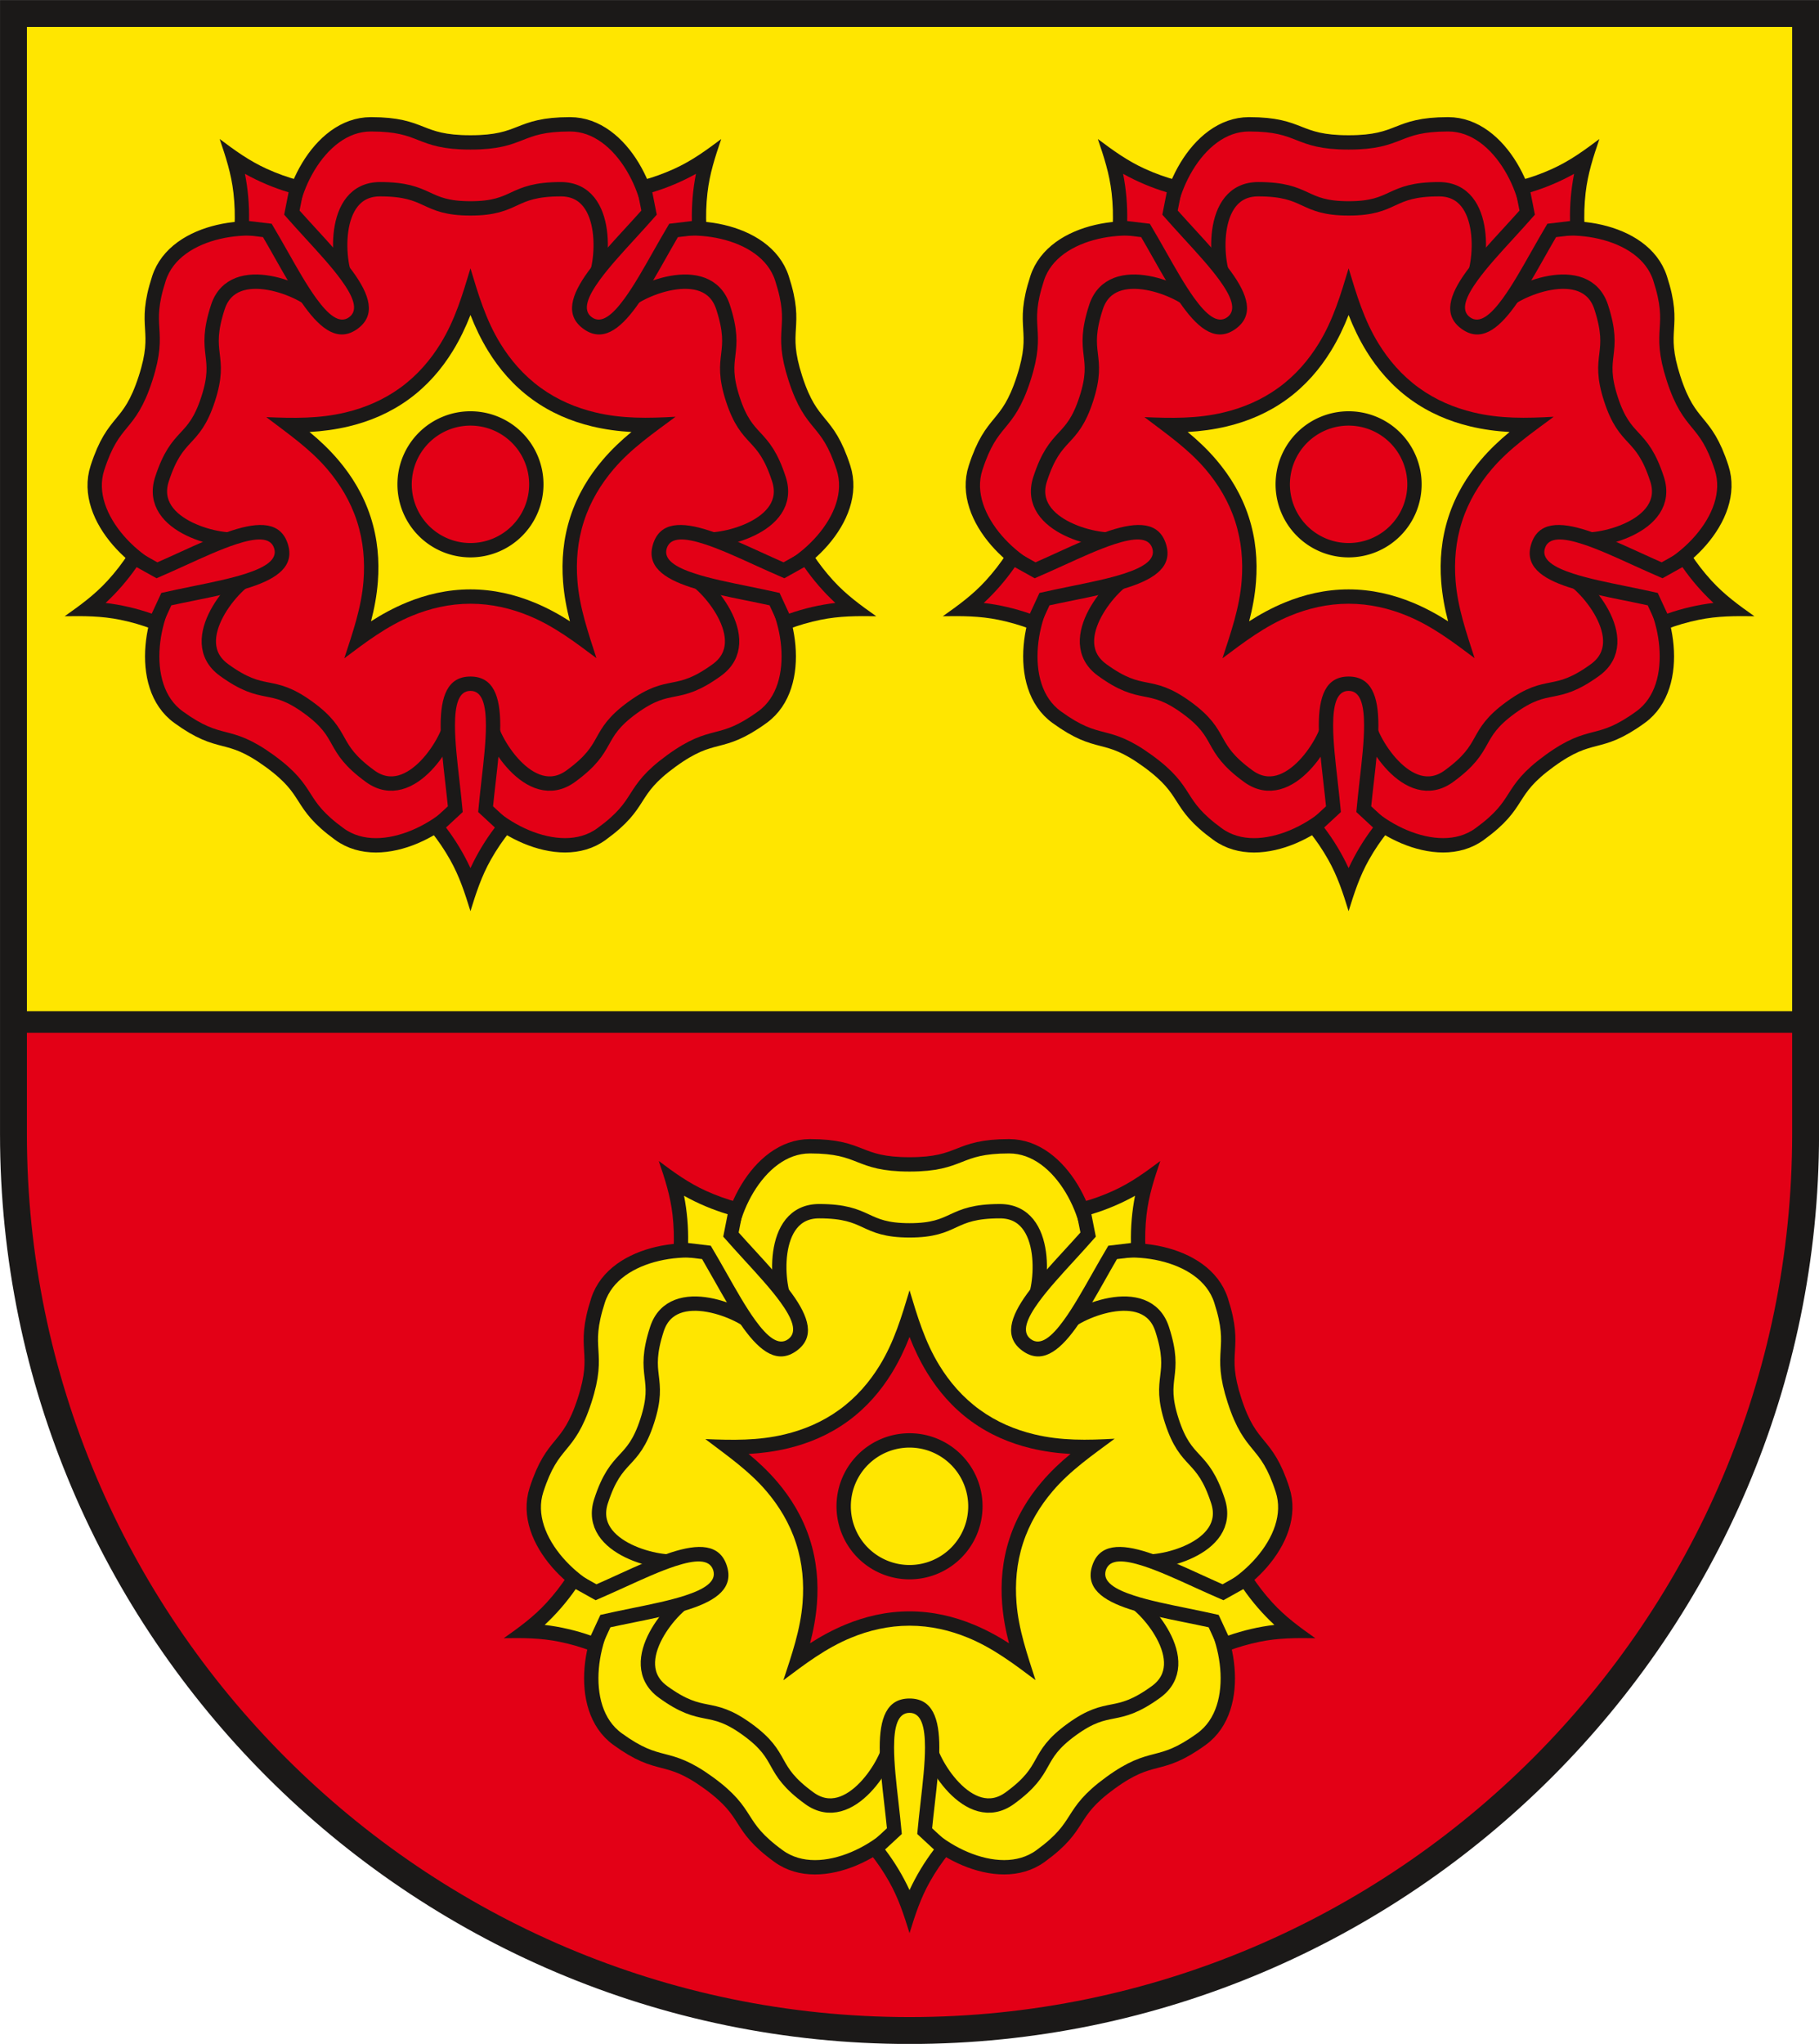 <?xml version="1.0" encoding="UTF-8" standalone="no"?>
<svg
   xmlns:dc="http://purl.org/dc/elements/1.1/"
   xmlns:cc="http://creativecommons.org/ns#"
   xmlns:rdf="http://www.w3.org/1999/02/22-rdf-syntax-ns#"
   xmlns:svg="http://www.w3.org/2000/svg"
   xmlns="http://www.w3.org/2000/svg"
   xmlns:sodipodi="http://sodipodi.sourceforge.net/DTD/sodipodi-0.dtd"
   xmlns:inkscape="http://www.inkscape.org/namespaces/inkscape"
   version="1.1"
   width="288"
   height="323.468"
   id="svg153"
   viewBox="0 0 288 323.468"
   sodipodi:docname="Loitsche.svg"
   inkscape:version="0.92.3 (2405546, 2018-03-11)">
  <defs
     id="defs157" />
  <sodipodi:namedview
     pagecolor="#ffffff"
     bordercolor="#666666"
     borderopacity="1"
     objecttolerance="10"
     gridtolerance="10"
     guidetolerance="10"
     inkscape:pageopacity="0"
     inkscape:pageshadow="2"
     inkscape:window-width="1600"
     inkscape:window-height="850"
     id="namedview155"
     showgrid="false"
     inkscape:zoom="1.6225402"
     inkscape:cx="141.64432"
     inkscape:cy="185.30799"
     inkscape:window-x="-8"
     inkscape:window-y="-8"
     inkscape:window-maximized="1"
     inkscape:current-layer="svg153" />
  <g
     id="Layer1000"
     transform="matrix(1.001,0,0,1.001,-131.373,-354.538)">
    <path
       d="m 133.37,515.764 h 283.464 v 17.716 c 0,78.063 -63.669,141.732 -141.732,141.732 -78.063,0 -141.732,-63.669 -141.732,-141.732 z"
       style="fill:#e30016;fill-rule:evenodd"
       id="path10"
       inkscape:connector-curvature="0" />
    <path
       d="M 133.37,356.315 V 515.764 H 416.835 V 356.315 Z"
       style="fill:#ffe600;fill-rule:evenodd"
       id="path12"
       inkscape:connector-curvature="0" />
    <g
       id="Layer1001">
      <path
         d="m 344.551,479.139 c -2.636,5.341 -13.868,11.898 -20.715,6.924 -6.846,-4.974 -4.221,-6.606 -11.056,-11.572 -6.836,-4.968 -7.576,-1.964 -14.423,-6.94 -6.847,-4.973 -4.081,-17.684 0.184,-21.841 -5.894,-0.855 -15.605,-9.515 -12.99,-17.564 2.615,-8.049 4.978,-6.055 7.591,-14.092 2.611,-8.036 -0.474,-7.81 2.142,-15.859 2.616,-8.049 15.56,-9.351 20.83,-6.58 -1.008,-5.87 4.227,-17.778 12.69,-17.778 8.463,0 7.296,2.863 15.746,2.863 8.45,3e-4 7.283,-2.863 15.746,-2.863 8.463,0 13.698,11.908 12.69,17.778 5.274,-2.773 18.216,-1.477 20.832,6.573 2.616,8.05 -0.467,7.827 2.142,15.863 2.613,8.037 4.977,6.04 7.587,14.088 2.617,8.052 -7.089,16.711 -12.986,17.566 4.265,4.157 7.035,16.869 0.187,21.843 -6.847,4.974 -7.587,1.972 -14.422,6.938 -6.837,4.966 -4.212,6.598 -11.058,11.572 -6.846,4.974 -18.084,-1.581 -20.719,-6.922 z"
         style="fill:#e30016;fill-rule:evenodd;stroke:#1b1918;stroke-width:2.268;stroke-linecap:butt;stroke-linejoin:miter;stroke-dasharray:none"
         id="path14"
         inkscape:connector-curvature="0" />
      <g
         id="Layer1002">
        <path
           d="m 364.472,458.234 c -3.394,-2.54 -6.667,-5.039 -10.636,-6.68 -2.839,-1.174 -5.943,-1.919 -9.284,-1.919 -3.341,0 -6.445,0.745 -9.284,1.919 -3.982,1.647 -7.265,4.155 -10.67,6.708 1.319,-4.042 2.703,-7.96 3.038,-12.247 0.24,-3.078 -0.008,-6.264 -1.035,-9.425 -1.031,-3.173 -2.699,-5.894 -4.694,-8.234 -2.786,-3.265 -6.269,-5.646 -9.649,-8.224 4.273,0.178 8.346,0.266 12.565,-0.749 2.991,-0.719 5.939,-1.94 8.636,-3.899 2.699,-1.96 4.771,-4.387 6.378,-7.007 2.289,-3.73 3.472,-7.735 4.717,-11.87 1.245,4.135 2.428,8.141 4.716,11.87 1.608,2.62 3.68,5.046 6.378,7.007 2.696,1.959 5.644,3.179 8.635,3.898 4.292,1.032 8.38,0.931 12.712,0.692 -3.452,2.57 -6.972,4.97 -9.795,8.28 -1.995,2.34 -3.663,5.061 -4.694,8.234 -1.027,3.162 -1.275,6.347 -1.035,9.424 0.332,4.268 1.715,8.186 3.003,12.219 z"
           style="fill:#1b1918;fill-rule:evenodd"
           id="path16"
           inkscape:connector-curvature="0" />
        <path
           d="m 360.285,452.415 c -0.526,-2 -0.917,-4.089 -1.084,-6.232 -0.26,-3.331 0.017,-6.804 1.15,-10.292 1.129,-3.477 2.951,-6.453 5.128,-9.005 1.396,-1.637 2.937,-3.097 4.531,-4.402 -2.058,-0.118 -4.162,-0.392 -6.253,-0.895 -3.259,-0.784 -6.481,-2.12 -9.441,-4.271 -2.958,-2.149 -5.225,-4.802 -6.98,-7.663 -1.125,-1.833 -2.037,-3.75 -2.785,-5.672 -0.748,1.922 -1.661,3.839 -2.786,5.672 -1.755,2.86 -4.022,5.513 -6.98,7.662 -2.961,2.151 -6.183,3.487 -9.442,4.271 -2.09,0.503 -4.193,0.777 -6.25,0.895 1.595,1.304 3.134,2.765 4.531,4.401 2.177,2.552 3.999,5.528 5.128,9.005 1.133,3.489 1.41,6.962 1.15,10.293 -0.167,2.143 -0.556,4.232 -1.083,6.231 1.736,-1.115 3.6,-2.129 5.588,-2.952 3.101,-1.282 6.492,-2.095 10.143,-2.095 3.651,0 7.042,0.814 10.143,2.095 1.989,0.822 3.855,1.837 5.591,2.952 z"
           style="fill:#ffe600;fill-rule:evenodd"
           id="path18"
           inkscape:connector-curvature="0" />
        <path
           d="m 344.551,420.339 a 10.417,10.417 0 0 1 10.417,10.417 10.417,10.417 0 1 1 -10.417,-10.417 z"
           style="fill:#e30016;fill-rule:evenodd;stroke:#1b1918;stroke-width:2.268;stroke-linecap:butt;stroke-linejoin:miter;stroke-dasharray:none"
           id="path20"
           inkscape:connector-curvature="0" />
      </g>
      <g
         id="Layer1003">
        <path
           d="m 363.94,398.883 c 1.614,-2.221 2.918,-14.782 -5.092,-14.782 -8.01,0 -6.825,3.03 -14.297,3.029 -7.471,-3e-4 -6.287,-3.03 -14.297,-3.03 -8.01,0 -6.707,12.561 -5.093,14.782"
           style="fill:none;stroke:#1b1918;stroke-width:2.268;stroke-linecap:round;stroke-linejoin:round;stroke-dasharray:none"
           id="path23"
           inkscape:connector-curvature="0" />
        <path
           d="m 380.856,439.348 c 2.612,0.849 14.96,-1.793 12.485,-9.411 -2.475,-7.618 -4.991,-5.555 -7.299,-12.661 -2.308,-7.106 0.939,-6.915 -1.536,-14.533 -2.475,-7.618 -14.018,-2.497 -15.633,-0.275"
           style="fill:none;stroke:#1b1918;stroke-width:2.268;stroke-linecap:round;stroke-linejoin:round;stroke-dasharray:none"
           id="path25"
           inkscape:connector-curvature="0" />
        <path
           d="m 347.599,467.94 c 0,2.746 6.328,13.674 12.809,8.966 6.48,-4.708 3.741,-6.463 9.786,-10.854 6.045,-4.391 6.867,-1.244 13.347,-5.952 6.48,-4.708 -1.957,-14.104 -4.569,-14.953"
           style="fill:none;stroke:#1b1918;stroke-width:2.268;stroke-linecap:round;stroke-linejoin:round;stroke-dasharray:none"
           id="path27"
           inkscape:connector-curvature="0" />
        <path
           d="m 310.13,445.146 c -2.612,0.849 -11.049,10.244 -4.569,14.952 6.48,4.708 7.303,1.561 13.347,5.953 6.044,4.392 3.305,6.146 9.785,10.855 6.48,4.708 12.809,-6.22 12.809,-8.966"
           style="fill:none;stroke:#1b1918;stroke-width:2.268;stroke-linecap:round;stroke-linejoin:round;stroke-dasharray:none"
           id="path29"
           inkscape:connector-curvature="0" />
        <path
           d="m 320.229,402.467 c -1.614,-2.221 -13.157,-7.343 -15.633,0.275 -2.475,7.618 0.772,7.428 -1.537,14.533 -2.309,7.106 -4.824,5.043 -7.3,12.661 -2.475,7.618 9.874,10.26 12.485,9.411"
           style="fill:none;stroke:#1b1918;stroke-width:2.268;stroke-linecap:round;stroke-linejoin:round;stroke-dasharray:none"
           id="path31"
           inkscape:connector-curvature="0" />
      </g>
      <g
         id="Layer1004">
        <g
           id="Layer1005">
          <path
             d="m 344.551,498.241 c -0.898,-2.898 -1.742,-5.522 -3.255,-8.192 -0.875,-1.544 -1.894,-3.052 -3.021,-4.439 l -0.668,-0.823 0.775,-0.718 2.595,-2.407 c -0.117,-1.179 -0.27,-2.51 -0.421,-3.834 -0.362,-3.171 -0.72,-6.299 -0.72,-8.932 0,-4.548 1.051,-7.751 4.715,-7.751 3.663,0 4.715,3.203 4.715,7.751 3e-4,2.633 -0.357,5.762 -0.72,8.932 -0.151,1.325 -0.303,2.656 -0.419,3.836 l 2.594,2.405 0.775,0.718 -0.668,0.823 c -1.127,1.387 -2.146,2.896 -3.021,4.44 -1.512,2.669 -2.356,5.293 -3.254,8.192 z"
             style="fill:#1b1918;fill-rule:evenodd"
             id="path34"
             inkscape:connector-curvature="0" />
          <path
             d="m 344.552,491.435 c 1.052,-2.27 2.354,-4.428 3.865,-6.417 l -2.646,-2.453 c 0.154,-1.668 0.335,-3.332 0.525,-4.994 0.353,-3.093 0.702,-6.145 0.702,-8.675 0,-3.218 -0.546,-5.484 -2.447,-5.484 -1.901,0 -2.447,2.266 -2.447,5.484 0,2.53 0.349,5.582 0.702,8.675 0.19,1.663 0.37,3.326 0.525,4.994 l -2.645,2.453 c 1.511,1.988 2.816,4.15 3.866,6.417 z"
             style="fill:#e30016;fill-rule:evenodd"
             id="path36"
             inkscape:connector-curvature="0" />
        </g>
        <g
           id="Layer1006">
          <path
             d="m 280.369,451.611 c 2.478,-1.75 4.714,-3.363 6.786,-5.627 1.198,-1.309 2.317,-2.745 3.288,-4.245 l 0.576,-0.89 0.922,0.515 3.091,1.725 c 1.085,-0.475 2.304,-1.032 3.517,-1.585 2.904,-1.324 5.769,-2.631 8.273,-3.445 4.326,-1.405 7.697,-1.395 8.829,2.089 1.132,3.484 -1.589,5.474 -5.915,6.879 -2.504,0.814 -5.59,1.441 -8.717,2.076 -1.307,0.265 -2.62,0.533 -3.778,0.786 l -1.486,3.21 -0.444,0.959 -0.99,-0.381 c -1.667,-0.643 -3.417,-1.146 -5.156,-1.501 -3.006,-0.614 -5.763,-0.605 -8.797,-0.564 z"
             style="fill:#1b1918;fill-rule:evenodd"
             id="path39"
             inkscape:connector-curvature="0" />
          <path
             d="m 286.842,449.508 c 2.484,0.299 4.939,0.871 7.297,1.693 l 1.516,-3.274 c 1.634,-0.368 3.272,-0.711 4.912,-1.044 3.05,-0.62 6.061,-1.231 8.468,-2.013 3.06,-0.994 5.046,-2.214 4.459,-4.022 -0.588,-1.808 -2.911,-1.627 -5.971,-0.633 -2.406,0.782 -5.201,2.057 -8.034,3.349 -1.523,0.694 -3.049,1.379 -4.588,2.043 l -3.15,-1.758 c -1.424,2.051 -3.077,3.961 -4.909,5.66 z"
             style="fill:#e30016;fill-rule:evenodd"
             id="path41"
             inkscape:connector-curvature="0" />
        </g>
        <g
           id="Layer1007">
          <path
             d="m 304.885,376.161 c 2.43,1.817 4.655,3.444 7.449,4.715 1.615,0.735 3.326,1.355 5.053,1.815 l 1.025,0.273 -0.204,1.036 -0.685,3.473 c 0.788,0.885 1.694,1.873 2.594,2.855 2.156,2.352 4.285,4.673 5.832,6.803 2.674,3.68 3.705,6.889 0.742,9.042 -2.964,2.153 -5.697,0.18 -8.37,-3.5 -1.548,-2.13 -3.098,-4.872 -4.668,-7.649 -0.656,-1.161 -1.316,-2.327 -1.915,-3.35 l -3.512,-0.421 -1.049,-0.126 0.057,-1.059 c 0.096,-1.784 0.034,-3.604 -0.165,-5.367 -0.345,-3.048 -1.205,-5.668 -2.182,-8.54 z"
             style="fill:#1b1918;fill-rule:evenodd"
             id="path44"
             inkscape:connector-curvature="0" />
          <path
             d="m 308.885,381.667 c 0.483,2.454 0.698,4.966 0.645,7.463 l 3.582,0.43 c 0.856,1.44 1.687,2.892 2.511,4.349 1.532,2.71 3.044,5.384 4.531,7.431 1.891,2.603 3.665,4.115 5.203,2.998 1.538,-1.117 0.648,-3.272 -1.243,-5.875 -1.487,-2.047 -3.563,-4.311 -5.667,-6.606 -1.131,-1.234 -2.254,-2.474 -3.36,-3.732 l 0.698,-3.539 c -2.391,-0.72 -4.718,-1.702 -6.9,-2.919 z"
             style="fill:#e30016;fill-rule:evenodd"
             id="path46"
             inkscape:connector-curvature="0" />
        </g>
        <g
           id="Layer1008">
          <path
             d="m 384.218,376.161 c -0.977,2.872 -1.837,5.491 -2.182,8.541 -0.2,1.763 -0.261,3.583 -0.165,5.367 l 0.057,1.059 -1.049,0.126 -3.514,0.421 c -0.599,1.023 -1.257,2.189 -1.913,3.35 -1.571,2.778 -3.12,5.519 -4.668,7.649 -2.674,3.68 -5.407,5.653 -8.371,3.5 -2.964,-2.153 -1.932,-5.362 0.742,-9.042 1.547,-2.13 3.676,-4.451 5.832,-6.803 0.901,-0.983 1.806,-1.971 2.594,-2.857 l -0.685,-3.47 -0.205,-1.036 1.025,-0.273 c 1.727,-0.46 3.438,-1.081 5.054,-1.816 2.792,-1.27 5.018,-2.897 7.448,-4.714 z"
             style="fill:#1b1918;fill-rule:evenodd"
             id="path49"
             inkscape:connector-curvature="0" />
          <path
             d="m 380.217,381.666 c -2.185,1.218 -4.508,2.199 -6.899,2.919 l 0.698,3.54 c -1.105,1.259 -2.229,2.498 -3.36,3.732 -2.104,2.294 -4.18,4.559 -5.667,6.606 -1.891,2.603 -2.781,4.757 -1.243,5.875 1.538,1.117 3.312,-0.395 5.203,-2.998 1.487,-2.047 2.999,-4.721 4.531,-7.431 0.824,-1.457 1.656,-2.909 2.511,-4.349 l 3.582,-0.43 c -0.054,-2.496 0.161,-5.013 0.644,-7.464 z"
             style="fill:#e30016;fill-rule:evenodd"
             id="path51"
             inkscape:connector-curvature="0" />
        </g>
        <g
           id="Layer1009">
          <path
             d="m 408.733,451.611 c -3.034,-0.041 -5.79,-0.05 -8.797,0.564 -1.739,0.355 -3.488,0.859 -5.155,1.501 l -0.989,0.381 -0.444,-0.959 -1.487,-3.212 c -1.158,-0.253 -2.471,-0.519 -3.777,-0.784 -3.127,-0.635 -6.213,-1.262 -8.717,-2.076 -4.326,-1.405 -7.047,-3.395 -5.915,-6.879 1.132,-3.484 4.503,-3.494 8.829,-2.089 2.504,0.813 5.37,2.12 8.273,3.445 1.213,0.553 2.433,1.109 3.518,1.584 l 3.089,-1.724 0.922,-0.515 0.576,0.89 c 0.971,1.5 2.091,2.936 3.289,4.245 2.071,2.263 4.306,3.877 6.785,5.627 z"
             style="fill:#1b1918;fill-rule:evenodd"
             id="path54"
             inkscape:connector-curvature="0" />
          <path
             d="m 402.26,449.507 c -1.834,-1.702 -3.484,-3.608 -4.908,-5.659 l -3.151,1.758 c -1.539,-0.662 -3.065,-1.348 -4.588,-2.042 -2.832,-1.292 -5.627,-2.567 -8.034,-3.349 -3.06,-0.994 -5.384,-1.175 -5.971,0.633 -0.588,1.808 1.399,3.028 4.459,4.022 2.406,0.782 5.417,1.393 8.468,2.013 1.64,0.334 3.278,0.676 4.912,1.044 l 1.515,3.274 c 2.358,-0.823 4.817,-1.396 7.298,-1.694 z"
             style="fill:#e30016;fill-rule:evenodd"
             id="path56"
             inkscape:connector-curvature="0" />
        </g>
      </g>
    </g>
    <g
       id="Layer1010">
      <path
         d="m 205.654,479.139 c -2.636,5.341 -13.868,11.898 -20.714,6.924 -6.846,-4.974 -4.221,-6.606 -11.056,-11.572 -6.836,-4.968 -7.576,-1.964 -14.423,-6.94 -6.847,-4.973 -4.081,-17.684 0.184,-21.841 -5.894,-0.855 -15.605,-9.515 -12.99,-17.564 2.615,-8.049 4.978,-6.055 7.591,-14.092 2.611,-8.036 -0.474,-7.81 2.142,-15.859 2.616,-8.049 15.56,-9.351 20.83,-6.58 -1.007,-5.87 4.227,-17.778 12.691,-17.778 8.463,0 7.296,2.863 15.746,2.863 8.45,3e-4 7.283,-2.863 15.746,-2.863 8.463,0 13.698,11.908 12.69,17.778 5.274,-2.773 18.216,-1.477 20.832,6.573 2.616,8.05 -0.467,7.827 2.142,15.863 2.613,8.037 4.977,6.04 7.587,14.088 2.617,8.052 -7.089,16.711 -12.986,17.566 4.265,4.157 7.034,16.869 0.187,21.843 -6.847,4.974 -7.587,1.972 -14.422,6.938 -6.837,4.966 -4.212,6.598 -11.058,11.572 -6.846,4.974 -18.084,-1.581 -20.719,-6.922 z"
         style="fill:#e30016;fill-rule:evenodd;stroke:#1b1918;stroke-width:2.268;stroke-linecap:butt;stroke-linejoin:miter;stroke-dasharray:none"
         id="path61"
         inkscape:connector-curvature="0" />
      <g
         id="Layer1011">
        <path
           d="m 225.574,458.234 c -3.394,-2.54 -6.667,-5.039 -10.636,-6.68 -2.839,-1.174 -5.943,-1.919 -9.284,-1.919 -3.341,0 -6.445,0.745 -9.284,1.919 -3.982,1.647 -7.265,4.155 -10.671,6.708 1.32,-4.042 2.703,-7.96 3.038,-12.247 0.24,-3.078 -0.008,-6.264 -1.035,-9.425 -1.031,-3.173 -2.699,-5.894 -4.694,-8.234 -2.786,-3.265 -6.269,-5.646 -9.649,-8.224 4.273,0.178 8.346,0.266 12.565,-0.749 2.991,-0.719 5.939,-1.94 8.636,-3.899 2.699,-1.96 4.771,-4.387 6.378,-7.007 2.289,-3.73 3.472,-7.735 4.716,-11.87 1.245,4.135 2.428,8.141 4.717,11.87 1.607,2.62 3.68,5.046 6.378,7.007 2.696,1.959 5.644,3.179 8.635,3.898 4.292,1.032 8.38,0.931 12.712,0.692 -3.452,2.57 -6.972,4.97 -9.795,8.28 -1.995,2.34 -3.663,5.061 -4.694,8.234 -1.027,3.162 -1.275,6.347 -1.035,9.424 0.332,4.268 1.715,8.186 3.003,12.219 z"
           style="fill:#1b1918;fill-rule:evenodd"
           id="path63"
           inkscape:connector-curvature="0" />
        <path
           d="m 221.388,452.415 c -0.526,-2 -0.917,-4.089 -1.084,-6.232 -0.26,-3.331 0.017,-6.804 1.15,-10.292 1.129,-3.477 2.951,-6.453 5.128,-9.005 1.396,-1.637 2.937,-3.097 4.532,-4.402 -2.058,-0.118 -4.162,-0.392 -6.253,-0.895 -3.259,-0.784 -6.481,-2.12 -9.441,-4.271 -2.958,-2.149 -5.225,-4.802 -6.98,-7.663 -1.125,-1.833 -2.037,-3.75 -2.785,-5.672 -0.748,1.922 -1.661,3.839 -2.786,5.672 -1.755,2.86 -4.022,5.513 -6.98,7.662 -2.961,2.151 -6.183,3.487 -9.442,4.271 -2.09,0.503 -4.193,0.777 -6.25,0.895 1.594,1.304 3.134,2.765 4.531,4.401 2.177,2.552 3.999,5.528 5.128,9.005 1.133,3.489 1.41,6.962 1.15,10.293 -0.167,2.143 -0.556,4.232 -1.083,6.231 1.736,-1.115 3.6,-2.129 5.588,-2.952 3.101,-1.282 6.492,-2.095 10.143,-2.095 3.651,0 7.042,0.814 10.143,2.095 1.989,0.822 3.855,1.837 5.591,2.952 z"
           style="fill:#ffe600;fill-rule:evenodd"
           id="path65"
           inkscape:connector-curvature="0" />
        <path
           d="m 205.654,420.339 a 10.417,10.417 0 0 1 10.417,10.417 10.417,10.417 0 1 1 -10.417,-10.417 z"
           style="fill:#e30016;fill-rule:evenodd;stroke:#1b1918;stroke-width:2.268;stroke-linecap:butt;stroke-linejoin:miter;stroke-dasharray:none"
           id="path67"
           inkscape:connector-curvature="0" />
      </g>
      <g
         id="Layer1012">
        <path
           d="m 225.043,398.883 c 1.614,-2.221 2.918,-14.782 -5.093,-14.782 -8.01,0 -6.825,3.03 -14.297,3.029 -7.471,-3e-4 -6.287,-3.03 -14.297,-3.03 -8.01,0 -6.707,12.561 -5.092,14.782"
           style="fill:none;stroke:#1b1918;stroke-width:2.268;stroke-linecap:round;stroke-linejoin:round;stroke-dasharray:none"
           id="path70"
           inkscape:connector-curvature="0" />
        <path
           d="m 241.959,439.348 c 2.611,0.849 14.96,-1.793 12.485,-9.411 -2.475,-7.618 -4.991,-5.555 -7.299,-12.661 -2.308,-7.106 0.939,-6.915 -1.536,-14.533 -2.475,-7.618 -14.018,-2.497 -15.633,-0.275"
           style="fill:none;stroke:#1b1918;stroke-width:2.268;stroke-linecap:round;stroke-linejoin:round;stroke-dasharray:none"
           id="path72"
           inkscape:connector-curvature="0" />
        <path
           d="m 208.702,467.94 c 0,2.746 6.328,13.674 12.809,8.966 6.48,-4.708 3.741,-6.463 9.786,-10.854 6.045,-4.391 6.867,-1.244 13.347,-5.952 6.48,-4.708 -1.957,-14.104 -4.569,-14.953"
           style="fill:none;stroke:#1b1918;stroke-width:2.268;stroke-linecap:round;stroke-linejoin:round;stroke-dasharray:none"
           id="path74"
           inkscape:connector-curvature="0" />
        <path
           d="m 171.233,445.146 c -2.611,0.849 -11.049,10.244 -4.569,14.952 6.48,4.708 7.303,1.561 13.347,5.953 6.044,4.392 3.305,6.146 9.785,10.855 6.48,4.708 12.809,-6.22 12.809,-8.966"
           style="fill:none;stroke:#1b1918;stroke-width:2.268;stroke-linecap:round;stroke-linejoin:round;stroke-dasharray:none"
           id="path76"
           inkscape:connector-curvature="0" />
        <path
           d="m 181.332,402.467 c -1.614,-2.221 -13.157,-7.343 -15.633,0.275 -2.475,7.618 0.772,7.428 -1.537,14.533 -2.309,7.106 -4.824,5.043 -7.3,12.661 -2.475,7.618 9.874,10.26 12.485,9.411"
           style="fill:none;stroke:#1b1918;stroke-width:2.268;stroke-linecap:round;stroke-linejoin:round;stroke-dasharray:none"
           id="path78"
           inkscape:connector-curvature="0" />
      </g>
      <g
         id="Layer1013">
        <g
           id="Layer1014">
          <path
             d="m 205.654,498.241 c -0.898,-2.898 -1.742,-5.522 -3.255,-8.192 -0.875,-1.544 -1.894,-3.052 -3.021,-4.439 l -0.668,-0.823 0.775,-0.718 2.595,-2.407 c -0.117,-1.179 -0.27,-2.51 -0.421,-3.834 -0.362,-3.171 -0.72,-6.299 -0.72,-8.932 0,-4.548 1.051,-7.751 4.715,-7.751 3.663,0 4.715,3.203 4.715,7.751 3e-4,2.633 -0.357,5.762 -0.72,8.932 -0.151,1.325 -0.303,2.656 -0.42,3.836 l 2.594,2.405 0.775,0.718 -0.668,0.823 c -1.126,1.387 -2.146,2.896 -3.021,4.44 -1.512,2.669 -2.357,5.293 -3.255,8.192 z"
             style="fill:#1b1918;fill-rule:evenodd"
             id="path81"
             inkscape:connector-curvature="0" />
          <path
             d="m 205.654,491.435 c 1.052,-2.27 2.354,-4.428 3.865,-6.417 l -2.646,-2.453 c 0.154,-1.668 0.335,-3.332 0.525,-4.994 0.353,-3.093 0.702,-6.145 0.702,-8.675 0,-3.218 -0.546,-5.484 -2.447,-5.484 -1.901,0 -2.447,2.266 -2.447,5.484 0,2.53 0.349,5.582 0.702,8.675 0.19,1.663 0.37,3.326 0.525,4.994 l -2.645,2.453 c 1.511,1.988 2.816,4.15 3.866,6.417 z"
             style="fill:#e30016;fill-rule:evenodd"
             id="path83"
             inkscape:connector-curvature="0" />
        </g>
        <g
           id="Layer1015">
          <path
             d="m 141.472,451.611 c 2.478,-1.75 4.714,-3.363 6.786,-5.627 1.198,-1.309 2.317,-2.745 3.288,-4.245 l 0.576,-0.89 0.923,0.515 3.091,1.725 c 1.085,-0.475 2.304,-1.032 3.517,-1.585 2.904,-1.324 5.768,-2.631 8.273,-3.445 4.326,-1.405 7.697,-1.395 8.829,2.089 1.132,3.484 -1.589,5.474 -5.915,6.879 -2.504,0.814 -5.59,1.441 -8.717,2.076 -1.307,0.265 -2.62,0.533 -3.778,0.786 l -1.486,3.21 -0.444,0.959 -0.989,-0.381 c -1.667,-0.643 -3.417,-1.146 -5.156,-1.501 -3.006,-0.614 -5.763,-0.605 -8.797,-0.564 z"
             style="fill:#1b1918;fill-rule:evenodd"
             id="path86"
             inkscape:connector-curvature="0" />
          <path
             d="m 147.945,449.508 c 2.484,0.299 4.939,0.871 7.297,1.693 l 1.516,-3.274 c 1.634,-0.368 3.272,-0.711 4.912,-1.044 3.05,-0.62 6.061,-1.231 8.468,-2.013 3.06,-0.994 5.047,-2.214 4.459,-4.022 -0.588,-1.808 -2.911,-1.627 -5.971,-0.633 -2.406,0.782 -5.201,2.057 -8.034,3.349 -1.523,0.694 -3.05,1.379 -4.588,2.043 l -3.15,-1.758 c -1.424,2.051 -3.077,3.961 -4.909,5.66 z"
             style="fill:#e30016;fill-rule:evenodd"
             id="path88"
             inkscape:connector-curvature="0" />
        </g>
        <g
           id="Layer1016">
          <path
             d="m 165.987,376.161 c 2.43,1.817 4.655,3.444 7.449,4.715 1.615,0.735 3.326,1.355 5.053,1.815 l 1.025,0.273 -0.205,1.036 -0.685,3.473 c 0.788,0.885 1.694,1.873 2.594,2.855 2.156,2.352 4.285,4.673 5.832,6.803 2.674,3.68 3.706,6.889 0.742,9.042 -2.964,2.153 -5.697,0.18 -8.371,-3.5 -1.548,-2.13 -3.098,-4.872 -4.668,-7.649 -0.656,-1.161 -1.316,-2.327 -1.915,-3.35 l -3.512,-0.421 -1.049,-0.126 0.057,-1.059 c 0.096,-1.784 0.034,-3.604 -0.165,-5.367 -0.345,-3.048 -1.205,-5.668 -2.182,-8.54 z"
             style="fill:#1b1918;fill-rule:evenodd"
             id="path91"
             inkscape:connector-curvature="0" />
          <path
             d="m 169.987,381.667 c 0.483,2.454 0.698,4.966 0.645,7.463 l 3.582,0.43 c 0.856,1.44 1.687,2.892 2.511,4.349 1.532,2.71 3.044,5.384 4.531,7.431 1.891,2.603 3.665,4.115 5.203,2.998 1.538,-1.117 0.648,-3.272 -1.243,-5.875 -1.487,-2.047 -3.563,-4.311 -5.667,-6.606 -1.131,-1.234 -2.254,-2.474 -3.36,-3.732 l 0.698,-3.539 c -2.391,-0.72 -4.718,-1.702 -6.9,-2.919 z"
             style="fill:#e30016;fill-rule:evenodd"
             id="path93"
             inkscape:connector-curvature="0" />
        </g>
        <g
           id="Layer1017">
          <path
             d="m 245.32,376.161 c -0.977,2.872 -1.837,5.491 -2.182,8.541 -0.199,1.763 -0.261,3.583 -0.165,5.367 l 0.057,1.059 -1.049,0.126 -3.514,0.421 c -0.599,1.023 -1.258,2.189 -1.913,3.35 -1.571,2.778 -3.12,5.519 -4.668,7.649 -2.674,3.68 -5.407,5.653 -8.37,3.5 -2.964,-2.153 -1.932,-5.362 0.742,-9.042 1.548,-2.13 3.676,-4.451 5.832,-6.803 0.901,-0.983 1.806,-1.971 2.594,-2.857 l -0.685,-3.47 -0.204,-1.036 1.025,-0.273 c 1.727,-0.46 3.438,-1.081 5.054,-1.816 2.792,-1.27 5.018,-2.897 7.448,-4.714 z"
             style="fill:#1b1918;fill-rule:evenodd"
             id="path96"
             inkscape:connector-curvature="0" />
          <path
             d="m 241.319,381.666 c -2.185,1.218 -4.508,2.199 -6.899,2.919 l 0.698,3.54 c -1.106,1.259 -2.229,2.498 -3.36,3.732 -2.104,2.294 -4.18,4.559 -5.667,6.606 -1.891,2.603 -2.781,4.757 -1.243,5.875 1.538,1.117 3.312,-0.395 5.203,-2.998 1.487,-2.047 2.999,-4.721 4.531,-7.431 0.824,-1.457 1.656,-2.909 2.511,-4.349 l 3.582,-0.43 c -0.054,-2.496 0.161,-5.013 0.644,-7.464 z"
             style="fill:#e30016;fill-rule:evenodd"
             id="path98"
             inkscape:connector-curvature="0" />
        </g>
        <g
           id="Layer1018">
          <path
             d="m 269.836,451.611 c -3.034,-0.041 -5.79,-0.05 -8.797,0.564 -1.739,0.355 -3.488,0.859 -5.155,1.501 l -0.99,0.381 -0.444,-0.959 -1.487,-3.212 c -1.158,-0.253 -2.471,-0.519 -3.777,-0.784 -3.127,-0.635 -6.213,-1.262 -8.717,-2.076 -4.326,-1.405 -7.047,-3.395 -5.915,-6.879 1.132,-3.484 4.503,-3.494 8.829,-2.089 2.504,0.813 5.37,2.12 8.273,3.445 1.213,0.553 2.433,1.109 3.518,1.584 l 3.089,-1.724 0.923,-0.515 0.576,0.89 c 0.971,1.5 2.091,2.936 3.289,4.245 2.071,2.263 4.306,3.877 6.785,5.627 z"
             style="fill:#1b1918;fill-rule:evenodd"
             id="path101"
             inkscape:connector-curvature="0" />
          <path
             d="m 263.363,449.507 c -1.834,-1.702 -3.484,-3.608 -4.908,-5.659 l -3.151,1.758 c -1.539,-0.662 -3.065,-1.348 -4.588,-2.042 -2.832,-1.292 -5.627,-2.567 -8.034,-3.349 -3.06,-0.994 -5.384,-1.175 -5.971,0.633 -0.588,1.808 1.399,3.028 4.459,4.022 2.406,0.782 5.417,1.393 8.468,2.013 1.64,0.334 3.278,0.676 4.912,1.044 l 1.515,3.274 c 2.357,-0.823 4.817,-1.396 7.298,-1.694 z"
             style="fill:#e30016;fill-rule:evenodd"
             id="path103"
             inkscape:connector-curvature="0" />
        </g>
      </g>
    </g>
    <g
       id="Layer1019">
      <path
         d="m 275.102,640.712 c -2.636,5.341 -13.868,11.898 -20.715,6.924 -6.846,-4.975 -4.221,-6.606 -11.056,-11.572 -6.836,-4.968 -7.576,-1.964 -14.423,-6.94 -6.847,-4.973 -4.081,-17.684 0.184,-21.841 -5.894,-0.855 -15.605,-9.515 -12.99,-17.564 2.615,-8.049 4.978,-6.055 7.591,-14.092 2.611,-8.036 -0.474,-7.81 2.142,-15.859 2.616,-8.049 15.56,-9.351 20.83,-6.58 -1.008,-5.87 4.227,-17.778 12.69,-17.778 8.463,0 7.296,2.863 15.746,2.863 8.45,3e-4 7.283,-2.863 15.746,-2.863 8.463,0 13.698,11.908 12.691,17.778 5.274,-2.773 18.216,-1.478 20.832,6.573 2.616,8.05 -0.467,7.827 2.142,15.863 2.613,8.037 4.977,6.04 7.587,14.088 2.617,8.052 -7.089,16.711 -12.986,17.566 4.265,4.157 7.035,16.869 0.187,21.843 -6.847,4.974 -7.587,1.972 -14.422,6.938 -6.837,4.966 -4.212,6.598 -11.058,11.572 -6.846,4.974 -18.084,-1.581 -20.719,-6.922 z"
         style="fill:#ffe600;fill-rule:evenodd;stroke:#1b1918;stroke-width:2.268;stroke-linecap:butt;stroke-linejoin:miter;stroke-dasharray:none"
         id="path108"
         inkscape:connector-curvature="0" />
      <path
         d="m 295.023,619.807 c -3.394,-2.54 -6.667,-5.039 -10.636,-6.68 -2.839,-1.173 -5.943,-1.918 -9.284,-1.918 -3.341,0 -6.445,0.745 -9.284,1.918 -3.982,1.647 -7.265,4.155 -10.67,6.708 1.319,-4.042 2.703,-7.96 3.038,-12.247 0.24,-3.078 -0.008,-6.264 -1.035,-9.425 -1.031,-3.173 -2.699,-5.894 -4.694,-8.234 -2.786,-3.265 -6.269,-5.646 -9.649,-8.224 4.273,0.178 8.346,0.266 12.565,-0.749 2.991,-0.719 5.939,-1.94 8.636,-3.899 2.699,-1.96 4.771,-4.387 6.378,-7.007 2.289,-3.73 3.472,-7.735 4.717,-11.87 1.245,4.135 2.428,8.141 4.716,11.87 1.608,2.62 3.68,5.046 6.378,7.007 2.696,1.959 5.644,3.179 8.635,3.898 4.292,1.032 8.38,0.931 12.712,0.692 -3.452,2.57 -6.972,4.97 -9.795,8.28 -1.995,2.34 -3.663,5.061 -4.694,8.234 -1.027,3.162 -1.275,6.347 -1.035,9.424 0.332,4.268 1.715,8.186 3.003,12.219 z"
         style="fill:#1b1918;fill-rule:evenodd"
         id="path110"
         inkscape:connector-curvature="0" />
      <path
         d="m 290.837,613.989 c -0.526,-2 -0.917,-4.089 -1.084,-6.232 -0.26,-3.331 0.017,-6.804 1.15,-10.292 1.129,-3.477 2.951,-6.453 5.128,-9.005 1.396,-1.637 2.937,-3.097 4.531,-4.402 -2.058,-0.118 -4.162,-0.392 -6.253,-0.895 -3.259,-0.784 -6.481,-2.12 -9.441,-4.271 -2.958,-2.149 -5.225,-4.803 -6.98,-7.663 -1.125,-1.833 -2.037,-3.75 -2.785,-5.672 -0.748,1.922 -1.661,3.839 -2.786,5.672 -1.755,2.86 -4.022,5.513 -6.98,7.662 -2.961,2.151 -6.183,3.487 -9.442,4.271 -2.09,0.503 -4.193,0.777 -6.25,0.895 1.595,1.304 3.134,2.765 4.531,4.401 2.177,2.552 3.999,5.528 5.128,9.005 1.133,3.489 1.41,6.962 1.15,10.293 -0.167,2.143 -0.556,4.232 -1.083,6.231 1.736,-1.115 3.6,-2.129 5.588,-2.952 3.101,-1.282 6.492,-2.095 10.143,-2.095 3.651,0 7.042,0.814 10.143,2.095 1.989,0.822 3.855,1.837 5.591,2.952 z"
         style="fill:#e30016;fill-rule:evenodd"
         id="path112"
         inkscape:connector-curvature="0" />
      <path
         d="M 275.102,581.913 A 10.417,10.417 0 0 1 285.519,592.33 10.417,10.417 0 1 1 275.102,581.913 Z"
         style="fill:#ffe600;fill-rule:evenodd;stroke:#1b1918;stroke-width:2.268;stroke-linecap:butt;stroke-linejoin:miter;stroke-dasharray:none"
         id="path114"
         inkscape:connector-curvature="0" />
      <g
         id="Layer1020">
        <path
           d="m 294.492,560.457 c 1.614,-2.221 2.918,-14.782 -5.092,-14.782 -8.01,0 -6.826,3.03 -14.297,3.029 -7.471,-3e-4 -6.287,-3.03 -14.297,-3.03 -8.01,0 -6.706,12.561 -5.092,14.782"
           style="fill:none;stroke:#1b1918;stroke-width:2.268;stroke-linecap:round;stroke-linejoin:round;stroke-dasharray:none"
           id="path116"
           inkscape:connector-curvature="0" />
        <path
           d="m 311.407,600.921 c 2.612,0.849 14.96,-1.793 12.485,-9.411 -2.475,-7.618 -4.991,-5.555 -7.299,-12.661 -2.308,-7.106 0.939,-6.915 -1.536,-14.533 -2.475,-7.618 -14.019,-2.497 -15.633,-0.275"
           style="fill:none;stroke:#1b1918;stroke-width:2.268;stroke-linecap:round;stroke-linejoin:round;stroke-dasharray:none"
           id="path118"
           inkscape:connector-curvature="0" />
        <path
           d="m 278.151,629.513 c -10e-5,2.746 6.328,13.674 12.809,8.966 6.48,-4.708 3.741,-6.463 9.786,-10.854 6.045,-4.391 6.867,-1.244 13.347,-5.952 6.48,-4.708 -1.957,-14.104 -4.569,-14.953"
           style="fill:none;stroke:#1b1918;stroke-width:2.268;stroke-linecap:round;stroke-linejoin:round;stroke-dasharray:none"
           id="path120"
           inkscape:connector-curvature="0" />
        <path
           d="m 240.681,606.719 c -2.612,0.849 -11.049,10.244 -4.569,14.953 6.48,4.708 7.303,1.561 13.347,5.953 6.044,4.392 3.305,6.146 9.786,10.855 6.48,4.708 12.809,-6.22 12.809,-8.966"
           style="fill:none;stroke:#1b1918;stroke-width:2.268;stroke-linecap:round;stroke-linejoin:round;stroke-dasharray:none"
           id="path122"
           inkscape:connector-curvature="0" />
        <path
           d="m 250.781,564.04 c -1.614,-2.221 -13.157,-7.343 -15.633,0.275 -2.475,7.618 0.772,7.428 -1.537,14.533 -2.309,7.106 -4.824,5.043 -7.3,12.661 -2.475,7.618 9.874,10.26 12.485,9.411"
           style="fill:none;stroke:#1b1918;stroke-width:2.268;stroke-linecap:round;stroke-linejoin:round;stroke-dasharray:none"
           id="path124"
           inkscape:connector-curvature="0" />
      </g>
      <path
         d="m 275.102,659.815 c -0.898,-2.898 -1.742,-5.522 -3.255,-8.192 -0.875,-1.544 -1.894,-3.052 -3.021,-4.439 l -0.668,-0.823 0.775,-0.718 2.595,-2.407 c -0.117,-1.179 -0.27,-2.51 -0.421,-3.834 -0.362,-3.171 -0.72,-6.299 -0.72,-8.932 0,-4.548 1.051,-7.751 4.715,-7.751 3.663,0 4.715,3.203 4.715,7.751 3e-4,2.633 -0.357,5.762 -0.72,8.932 -0.151,1.325 -0.303,2.656 -0.419,3.836 l 2.594,2.405 0.775,0.718 -0.668,0.823 c -1.127,1.387 -2.146,2.896 -3.021,4.44 -1.512,2.669 -2.356,5.293 -3.254,8.192 z"
         style="fill:#1b1918;fill-rule:evenodd"
         id="path127"
         inkscape:connector-curvature="0" />
      <path
         d="m 275.103,653.009 c 1.052,-2.27 2.354,-4.428 3.865,-6.417 l -2.646,-2.453 c 0.154,-1.668 0.335,-3.332 0.525,-4.994 0.353,-3.093 0.702,-6.145 0.702,-8.675 0,-3.218 -0.546,-5.484 -2.447,-5.484 -1.901,0 -2.447,2.266 -2.447,5.484 0,2.53 0.349,5.582 0.702,8.675 0.19,1.663 0.37,3.326 0.525,4.994 l -2.645,2.453 c 1.511,1.988 2.816,4.15 3.866,6.417 z"
         style="fill:#ffe600;fill-rule:evenodd"
         id="path129"
         inkscape:connector-curvature="0" />
      <path
         d="m 210.921,613.184 c 2.478,-1.75 4.714,-3.363 6.786,-5.627 1.198,-1.309 2.317,-2.745 3.288,-4.245 l 0.576,-0.89 0.922,0.515 3.091,1.725 c 1.085,-0.475 2.304,-1.032 3.517,-1.585 2.904,-1.324 5.769,-2.631 8.273,-3.445 4.326,-1.405 7.697,-1.395 8.829,2.089 1.132,3.484 -1.589,5.474 -5.915,6.879 -2.504,0.814 -5.59,1.441 -8.717,2.076 -1.307,0.265 -2.62,0.533 -3.778,0.786 l -1.486,3.21 -0.444,0.959 -0.99,-0.381 c -1.667,-0.643 -3.417,-1.146 -5.156,-1.501 -3.006,-0.614 -5.763,-0.605 -8.797,-0.564 z"
         style="fill:#1b1918;fill-rule:evenodd"
         id="path131"
         inkscape:connector-curvature="0" />
      <path
         d="m 217.394,611.081 c 2.483,0.299 4.939,0.871 7.297,1.693 l 1.516,-3.274 c 1.634,-0.369 3.272,-0.711 4.912,-1.044 3.05,-0.62 6.061,-1.231 8.468,-2.013 3.06,-0.994 5.046,-2.214 4.459,-4.022 -0.588,-1.808 -2.911,-1.627 -5.971,-0.633 -2.406,0.782 -5.201,2.057 -8.034,3.349 -1.523,0.694 -3.049,1.379 -4.588,2.043 l -3.15,-1.758 c -1.424,2.051 -3.077,3.961 -4.909,5.66 z"
         style="fill:#ffe600;fill-rule:evenodd"
         id="path133"
         inkscape:connector-curvature="0" />
      <path
         d="m 235.436,537.734 c 2.43,1.817 4.655,3.444 7.449,4.715 1.615,0.735 3.326,1.355 5.053,1.815 l 1.025,0.273 -0.204,1.036 -0.685,3.473 c 0.788,0.885 1.694,1.873 2.594,2.855 2.156,2.352 4.285,4.673 5.832,6.803 2.674,3.68 3.705,6.889 0.742,9.042 -2.964,2.153 -5.697,0.18 -8.37,-3.5 -1.548,-2.13 -3.098,-4.872 -4.668,-7.649 -0.656,-1.161 -1.317,-2.327 -1.915,-3.35 l -3.512,-0.421 -1.049,-0.126 0.057,-1.059 c 0.096,-1.784 0.034,-3.604 -0.165,-5.367 -0.345,-3.048 -1.205,-5.668 -2.182,-8.54 z"
         style="fill:#1b1918;fill-rule:evenodd"
         id="path135"
         inkscape:connector-curvature="0" />
      <path
         d="m 239.436,543.24 c 0.483,2.454 0.698,4.966 0.644,7.463 l 3.582,0.43 c 0.856,1.44 1.687,2.892 2.511,4.349 1.532,2.71 3.044,5.384 4.531,7.431 1.891,2.603 3.665,4.115 5.203,2.998 1.538,-1.117 0.648,-3.272 -1.243,-5.875 -1.487,-2.047 -3.563,-4.311 -5.667,-6.606 -1.131,-1.234 -2.254,-2.474 -3.36,-3.732 l 0.698,-3.539 c -2.391,-0.72 -4.718,-1.702 -6.9,-2.92 z"
         style="fill:#ffe600;fill-rule:evenodd"
         id="path137"
         inkscape:connector-curvature="0" />
      <path
         d="m 314.769,537.734 c -0.977,2.872 -1.837,5.492 -2.182,8.541 -0.2,1.763 -0.261,3.582 -0.165,5.367 l 0.057,1.059 -1.049,0.126 -3.514,0.421 c -0.599,1.023 -1.258,2.189 -1.913,3.35 -1.571,2.778 -3.12,5.519 -4.668,7.649 -2.674,3.68 -5.407,5.653 -8.371,3.5 -2.964,-2.153 -1.932,-5.362 0.742,-9.042 1.548,-2.13 3.676,-4.451 5.833,-6.803 0.901,-0.983 1.806,-1.971 2.594,-2.857 l -0.685,-3.47 -0.204,-1.036 1.025,-0.273 c 1.727,-0.46 3.438,-1.081 5.054,-1.816 2.792,-1.27 5.018,-2.897 7.448,-4.715 z"
         style="fill:#1b1918;fill-rule:evenodd"
         id="path139"
         inkscape:connector-curvature="0" />
      <path
         d="m 310.768,543.24 c -2.185,1.218 -4.508,2.199 -6.899,2.919 l 0.698,3.54 c -1.105,1.259 -2.229,2.498 -3.36,3.732 -2.104,2.294 -4.18,4.559 -5.667,6.606 -1.891,2.603 -2.781,4.757 -1.243,5.875 1.538,1.117 3.312,-0.395 5.203,-2.998 1.487,-2.047 2.999,-4.721 4.531,-7.431 0.824,-1.457 1.656,-2.908 2.511,-4.349 l 3.582,-0.429 c -0.054,-2.496 0.161,-5.013 0.644,-7.464 z"
         style="fill:#ffe600;fill-rule:evenodd"
         id="path141"
         inkscape:connector-curvature="0" />
      <path
         d="m 339.284,613.184 c -3.034,-0.041 -5.79,-0.05 -8.797,0.564 -1.739,0.355 -3.488,0.859 -5.155,1.501 l -0.99,0.381 -0.444,-0.959 -1.487,-3.212 c -1.158,-0.253 -2.471,-0.519 -3.777,-0.784 -3.127,-0.635 -6.213,-1.262 -8.717,-2.076 -4.326,-1.405 -7.047,-3.395 -5.915,-6.879 1.132,-3.484 4.503,-3.494 8.829,-2.089 2.504,0.813 5.37,2.12 8.273,3.445 1.213,0.553 2.433,1.109 3.518,1.584 l 3.089,-1.724 0.922,-0.515 0.576,0.89 c 0.971,1.5 2.091,2.936 3.289,4.245 2.071,2.263 4.306,3.877 6.785,5.627 z"
         style="fill:#1b1918;fill-rule:evenodd"
         id="path143"
         inkscape:connector-curvature="0" />
      <path
         d="m 332.811,611.08 c -1.834,-1.702 -3.484,-3.608 -4.908,-5.659 l -3.151,1.758 c -1.539,-0.662 -3.065,-1.348 -4.588,-2.042 -2.832,-1.292 -5.627,-2.567 -8.034,-3.349 -3.06,-0.994 -5.384,-1.175 -5.971,0.633 -0.588,1.808 1.399,3.028 4.459,4.022 2.406,0.782 5.417,1.393 8.468,2.013 1.64,0.334 3.278,0.676 4.912,1.044 l 1.515,3.274 c 2.358,-0.823 4.817,-1.396 7.298,-1.694 z"
         style="fill:#ffe600;fill-rule:evenodd"
         id="path145"
         inkscape:connector-curvature="0" />
    </g>
    <path
       d="M 416.835,515.764 H 133.37"
       style="fill:none;stroke:#1b1918;stroke-width:3.402;stroke-linecap:butt;stroke-linejoin:miter;stroke-dasharray:none"
       id="path148"
       inkscape:connector-curvature="0" />
    <path
       d="m 416.835,533.48 c 0,78.063 -63.669,141.732 -141.732,141.732 -78.063,0 -141.732,-63.669 -141.732,-141.732 V 356.315 h 283.464 z"
       style="fill:none;stroke:#1b1918;stroke-width:4.252;stroke-linecap:butt;stroke-linejoin:miter;stroke-dasharray:none"
       id="path150"
       inkscape:connector-curvature="0" />
  </g>
</svg>
